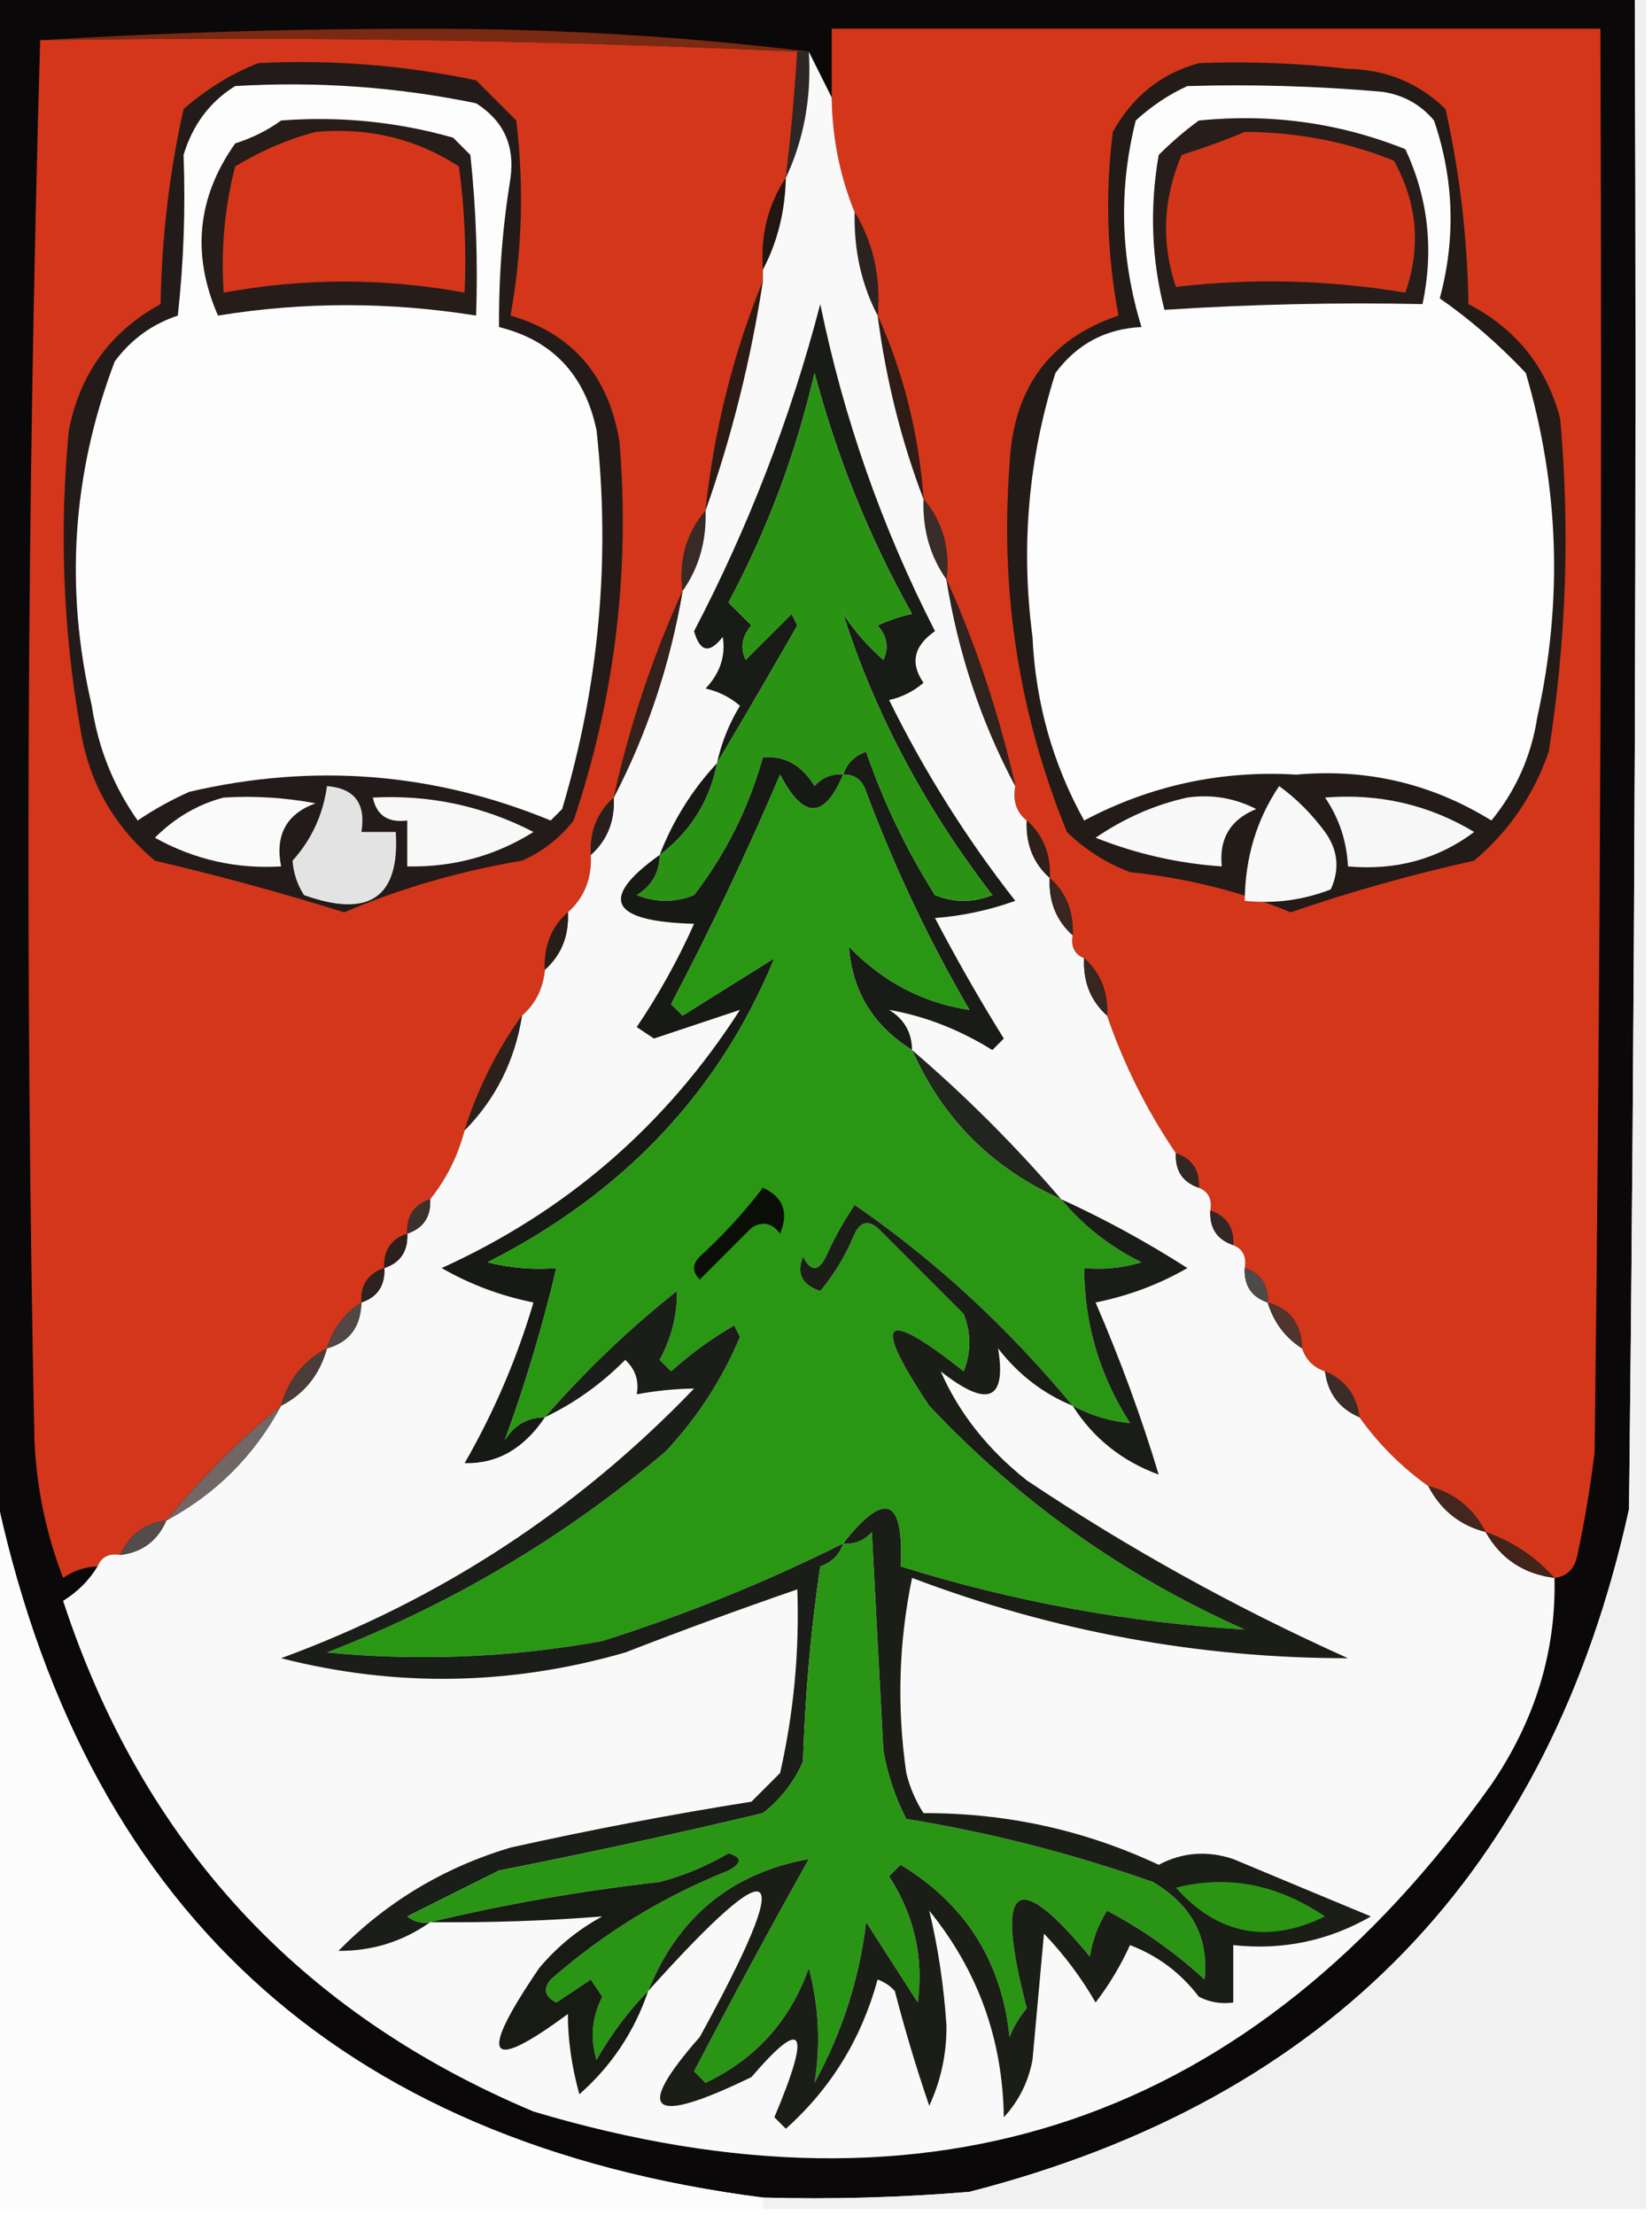<?xml version="1.0" encoding="UTF-8"?>
<!DOCTYPE svg PUBLIC "-//W3C//DTD SVG 1.1//EN" "http://www.w3.org/Graphics/SVG/1.1/DTD/svg11.dtd">
<svg xmlns="http://www.w3.org/2000/svg" version="1.1" width="144px" height="193px" style="shape-rendering:geometricPrecision; text-rendering:geometricPrecision; image-rendering:optimizeQuality; fill-rule:evenodd; clip-rule:evenodd" xmlns:xlink="http://www.w3.org/1999/xlink">
<g><path style="opacity:1" fill="#0a0808" d="M -0.5,-0.5 C 47.167,-0.5 94.833,-0.5 142.5,-0.5C 142.667,43.501 142.5,87.501 142,131.5C 135.052,163.115 115.886,182.948 84.5,191C 78.509,191.499 72.509,191.666 66.5,191.5C 29.386,186.717 7.053,166.05 -0.5,129.5C -0.5,86.167 -0.5,42.833 -0.5,-0.5 Z"/></g>
<g><path style="opacity:1" fill="#7a2a12" d="M 3.5,3.5 C 14.495,2.833 25.662,2.5 37,2.5C 48.521,2.501 59.687,3.168 70.5,4.5C 70.167,4.5 69.833,4.5 69.5,4.5C 47.673,3.503 25.673,3.169 3.5,3.5 Z"/></g>
<g><path style="opacity:1" fill="#d3361a" d="M 3.5,3.5 C 25.673,3.169 47.673,3.503 69.5,4.5C 69.276,8.179 68.942,11.845 68.5,15.5C 66.96,17.838 66.294,20.505 66.5,23.5C 66.5,23.833 66.5,24.167 66.5,24.5C 63.917,30.83 62.251,37.497 61.5,44.5C 59.837,46.438 59.171,48.772 59.5,51.5C 56.898,57.214 54.898,63.214 53.5,69.5C 52.069,70.78 51.402,72.447 51.5,74.5C 51.598,76.553 50.931,78.22 49.5,79.5C 48.069,80.78 47.402,82.447 47.5,84.5C 47.34,86.153 46.674,87.486 45.5,88.5C 43.326,91.515 41.659,94.849 40.5,98.5C 39.904,100.745 38.904,102.745 37.5,104.5C 36.094,104.973 35.427,105.973 35.5,107.5C 34.094,107.973 33.427,108.973 33.5,110.5C 32.094,110.973 31.427,111.973 31.5,113.5C 30.026,114.436 29.026,115.77 28.5,117.5C 26.457,118.579 25.124,120.246 24.5,122.5C 20.833,125.5 17.5,128.833 14.5,132.5C 12.596,132.738 11.262,133.738 10.5,135.5C 9.508,135.328 8.842,135.662 8.5,136.5C 7.417,136.539 6.417,136.873 5.5,137.5C 4.018,133.656 3.185,129.656 3,125.5C 2.169,84.665 2.335,43.998 3.5,3.5 Z"/></g>
<g><path style="opacity:1" fill="#d4361a" d="M 135.5,137.5 C 133.853,135.674 131.853,134.34 129.5,133.5C 128.415,131.413 126.749,130.08 124.5,129.5C 122.167,127.833 120.167,125.833 118.5,123.5C 118.262,121.596 117.262,120.262 115.5,119.5C 114.5,119.167 113.833,118.5 113.5,117.5C 113.446,115.368 112.446,114.035 110.5,113.5C 110.573,111.973 109.906,110.973 108.5,110.5C 108.672,109.508 108.338,108.842 107.5,108.5C 107.573,106.973 106.906,105.973 105.5,105.5C 105.672,104.508 105.338,103.842 104.5,103.5C 104.573,101.973 103.906,100.973 102.5,100.5C 99.948,96.73 97.948,92.73 96.5,88.5C 96.598,86.447 95.931,84.78 94.5,83.5C 93.662,83.158 93.328,82.492 93.5,81.5C 93.598,79.447 92.931,77.78 91.5,76.5C 91.598,74.447 90.931,72.78 89.5,71.5C 88.596,70.791 88.263,69.791 88.5,68.5C 87.068,62.205 85.068,56.205 82.5,50.5C 82.829,47.772 82.163,45.438 80.5,43.5C 80.083,37.83 78.749,32.497 76.5,27.5C 76.785,24.171 76.118,21.171 74.5,18.5C 73.207,15.321 72.54,11.988 72.5,8.5C 72.5,6.5 72.5,4.5 72.5,2.5C 94.833,2.5 117.167,2.5 139.5,2.5C 139.667,43.835 139.5,85.168 139,126.5C 138.639,129.525 138.139,132.525 137.5,135.5C 137.253,136.713 136.586,137.38 135.5,137.5 Z"/></g>
<g><path style="opacity:1" fill="#2d2725" d="M 69.5,4.5 C 69.833,4.5 70.167,4.5 70.5,4.5C 70.749,8.458 70.082,12.124 68.5,15.5C 68.942,11.845 69.276,8.179 69.5,4.5 Z"/></g>
<g><path style="opacity:1" fill="#211612" d="M 68.5,15.5 C 68.435,18.428 67.768,21.095 66.5,23.5C 66.294,20.505 66.96,17.838 68.5,15.5 Z"/></g>
<g><path style="opacity:1" fill="#2c2321" d="M 74.5,18.5 C 76.118,21.171 76.785,24.171 76.5,27.5C 75.087,24.781 74.42,21.781 74.5,18.5 Z"/></g>
<g><path style="opacity:1" fill="#2c1b15" d="M 66.5,24.5 C 65.435,31.427 63.768,38.094 61.5,44.5C 62.251,37.497 63.917,30.83 66.5,24.5 Z"/></g>
<g><path style="opacity:1" fill="#2f1c16" d="M 76.5,27.5 C 78.749,32.497 80.083,37.83 80.5,43.5C 78.565,38.427 77.232,33.094 76.5,27.5 Z"/></g>
<g><path style="opacity:1" fill="#3a2d29" d="M 80.5,43.5 C 82.163,45.438 82.829,47.772 82.5,50.5C 81.076,48.486 80.409,46.152 80.5,43.5 Z"/></g>
<g><path style="opacity:1" fill="#382b27" d="M 61.5,44.5 C 61.59,47.152 60.924,49.486 59.5,51.5C 59.171,48.772 59.837,46.438 61.5,44.5 Z"/></g>
<g><path style="opacity:1" fill="#f9f9f9" d="M 70.5,4.5 C 71.167,5.833 71.833,7.167 72.5,8.5C 72.54,11.988 73.207,15.321 74.5,18.5C 74.42,21.781 75.087,24.781 76.5,27.5C 77.232,33.094 78.565,38.427 80.5,43.5C 80.409,46.152 81.076,48.486 82.5,50.5C 83.529,56.921 85.529,62.921 88.5,68.5C 88.263,69.791 88.596,70.791 89.5,71.5C 89.402,73.553 90.069,75.22 91.5,76.5C 91.402,78.553 92.069,80.22 93.5,81.5C 93.328,82.492 93.662,83.158 94.5,83.5C 94.402,85.553 95.069,87.22 96.5,88.5C 97.948,92.73 99.948,96.73 102.5,100.5C 102.427,102.027 103.094,103.027 104.5,103.5C 105.338,103.842 105.672,104.508 105.5,105.5C 105.427,107.027 106.094,108.027 107.5,108.5C 108.338,108.842 108.672,109.508 108.5,110.5C 108.427,112.027 109.094,113.027 110.5,113.5C 111.026,115.23 112.026,116.564 113.5,117.5C 113.833,118.5 114.5,119.167 115.5,119.5C 115.738,121.404 116.738,122.738 118.5,123.5C 120.167,125.833 122.167,127.833 124.5,129.5C 125.585,131.587 127.251,132.92 129.5,133.5C 130.802,135.822 132.802,137.155 135.5,137.5C 135.649,143.903 133.815,149.903 130,155.5C 109.131,184.902 81.298,194.402 46.5,184C 26.082,175.415 12.416,160.581 5.5,139.5C 6.77,138.712 7.77,137.712 8.5,136.5C 8.842,135.662 9.508,135.328 10.5,135.5C 12.404,135.262 13.738,134.262 14.5,132.5C 18.833,130.167 22.167,126.833 24.5,122.5C 26.531,121.461 27.864,119.795 28.5,117.5C 30.446,116.965 31.446,115.632 31.5,113.5C 32.906,113.027 33.573,112.027 33.5,110.5C 34.906,110.027 35.573,109.027 35.5,107.5C 36.906,107.027 37.573,106.027 37.5,104.5C 38.904,102.745 39.904,100.745 40.5,98.5C 43.207,95.753 44.873,92.42 45.5,88.5C 46.674,87.486 47.34,86.153 47.5,84.5C 48.931,83.22 49.598,81.553 49.5,79.5C 50.931,78.22 51.598,76.553 51.5,74.5C 52.931,73.22 53.598,71.553 53.5,69.5C 56.407,63.901 58.407,57.901 59.5,51.5C 60.924,49.486 61.59,47.152 61.5,44.5C 63.768,38.094 65.435,31.427 66.5,24.5C 66.5,24.167 66.5,23.833 66.5,23.5C 67.768,21.095 68.435,18.428 68.5,15.5C 70.082,12.124 70.749,8.458 70.5,4.5 Z"/></g>
<g><path style="opacity:1" fill="#191b16" d="M 79.5,91.5 C 76.11,89.376 74.277,86.376 74,82.5C 76.971,85.567 80.471,87.4 84.5,88C 80.978,81.955 77.978,75.622 75.5,69C 75.164,67.97 74.497,67.47 73.5,67.5C 73.811,66.522 74.478,65.856 75.5,65.5C 77.027,69.924 79.027,74.091 81.5,78C 83.167,78.667 84.833,78.667 86.5,78C 80.581,70.314 76.248,62.147 73.5,53.5C 74.48,54.981 75.647,56.315 77,57.5C 77.492,56.451 77.326,55.451 76.5,54.5C 77.603,54.002 78.603,53.669 79.5,53.5C 75.796,46.894 72.962,39.894 71,32.5C 69.388,39.504 66.888,46.171 63.5,52.5C 64.167,53.167 64.833,53.833 65.5,54.5C 64.674,55.451 64.508,56.451 65,57.5C 66.333,56.167 67.667,54.833 69,53.5C 69.167,53.833 69.333,54.167 69.5,54.5C 67.152,58.608 64.819,62.608 62.5,66.5C 62.877,64.742 63.544,63.075 64.5,61.5C 63.624,60.749 62.624,60.249 61.5,60C 62.765,58.663 63.265,57.163 63,55.5C 61.844,56.993 61.01,56.826 60.5,55C 65.257,45.893 68.923,36.393 71.5,26.5C 73.541,36.456 76.874,45.956 81.5,55C 79.646,56.29 79.313,57.79 80.5,59.5C 79.624,60.251 78.624,60.751 77.5,61C 80.573,67.233 84.24,73.066 88.5,78.5C 86.234,79.314 83.9,79.814 81.5,80C 83.374,83.581 85.374,87.081 87.5,90.5C 87.167,90.833 86.833,91.167 86.5,91.5C 83.612,89.71 80.612,88.543 77.5,88C 78.823,88.816 79.489,89.983 79.5,91.5 Z"/></g>
<g><path style="opacity:1" fill="#2a9314" d="M 73.5,67.5 C 72.504,67.414 71.671,67.748 71,68.5C 69.887,66.671 68.387,65.837 66.5,66C 65.252,70.435 63.252,74.435 60.5,78C 58.833,78.667 57.167,78.667 55.5,78C 56.823,77.184 57.489,76.017 57.5,74.5C 60.182,72.47 61.849,69.803 62.5,66.5C 64.819,62.608 67.152,58.608 69.5,54.5C 69.333,54.167 69.167,53.833 69,53.5C 67.667,54.833 66.333,56.167 65,57.5C 64.508,56.451 64.674,55.451 65.5,54.5C 64.833,53.833 64.167,53.167 63.5,52.5C 66.888,46.171 69.388,39.504 71,32.5C 72.962,39.894 75.796,46.894 79.5,53.5C 78.603,53.669 77.603,54.002 76.5,54.5C 77.326,55.451 77.492,56.451 77,57.5C 75.647,56.315 74.48,54.981 73.5,53.5C 76.248,62.147 80.581,70.314 86.5,78C 84.833,78.667 83.167,78.667 81.5,78C 79.027,74.091 77.027,69.924 75.5,65.5C 74.478,65.856 73.811,66.522 73.5,67.5 Z"/></g>
<g><path style="opacity:1" fill="#231b19" d="M 22.5,5.5 C 28.909,5.183 35.242,5.683 41.5,7C 42.667,8.167 43.833,9.333 45,10.5C 45.687,16.204 45.521,21.87 44.5,27.5C 49.888,29.066 53.055,32.733 54,38.5C 54.93,49.799 53.597,60.799 50,71.5C 48.786,73.049 47.286,74.216 45.5,75C 40.032,75.924 34.865,77.424 30,79.5C 24.609,77.817 19.109,76.317 13.5,75C 9.908,71.984 7.742,68.151 7,63.5C 5.495,54.887 5.161,46.22 6,37.5C 6.968,32.55 9.635,28.884 14,26.5C 14.094,20.722 14.761,15.056 16,9.5C 18.013,7.752 20.18,6.418 22.5,5.5 Z"/></g>
<g><path style="opacity:1" fill="#fdfdfd" d="M 20.5,7.5 C 27.615,7.075 34.615,7.575 41.5,9C 43.881,10.509 44.881,12.675 44.5,15.5C 43.799,19.808 43.466,24.141 43.5,28.5C 48.148,29.651 50.982,32.651 52,37.5C 53.223,48.718 52.223,59.718 49,70.5C 48.667,70.833 48.333,71.167 48,71.5C 37.826,67.31 27.326,66.477 16.5,69C 14.919,69.707 13.419,70.54 12,71.5C 9.89,68.508 8.557,65.175 8,61.5C 5.624,51.27 6.291,41.27 10,31.5C 11.413,29.586 13.247,28.253 15.5,27.5C 16.011,22.874 16.177,18.207 16,13.5C 16.804,10.854 18.304,8.854 20.5,7.5 Z"/></g>
<g><path style="opacity:1" fill="#261c19" d="M 24.5,10.5 C 29.628,10.111 34.628,10.611 39.5,12C 40,12.5 40.5,13 41,13.5C 41.499,18.155 41.666,22.822 41.5,27.5C 33.949,26.291 26.449,26.291 19,27.5C 16.683,22.184 17.183,17.184 20.5,12.5C 22.026,12.006 23.359,11.339 24.5,10.5 Z"/></g>
<g><path style="opacity:1" fill="#d5361a" d="M 27.5,11.5 C 32.08,11.077 36.247,12.077 40,14.5C 40.499,18.152 40.665,21.818 40.5,25.5C 33.493,24.213 26.493,24.213 19.5,25.5C 19.241,21.76 19.574,18.094 20.5,14.5C 22.764,13.131 25.097,12.131 27.5,11.5 Z"/></g>
<g><path style="opacity:1" fill="#33211b" d="M 59.5,51.5 C 58.407,57.901 56.407,63.901 53.5,69.5C 54.898,63.214 56.898,57.214 59.5,51.5 Z"/></g>
<g><path style="opacity:1" fill="#2f231f" d="M 82.5,50.5 C 85.068,56.205 87.068,62.205 88.5,68.5C 85.529,62.921 83.529,56.921 82.5,50.5 Z"/></g>
<g><path style="opacity:1" fill="#fafafa" d="M 19.5,69.5 C 22.187,69.336 24.854,69.503 27.5,70C 24.965,70.928 23.965,72.761 24.5,75.5C 20.59,75.737 16.923,74.904 13.5,73C 15.257,71.251 17.257,70.084 19.5,69.5 Z"/></g>
<g><path style="opacity:1" fill="#e4e3e3" d="M 28.5,68.5 C 30.912,68.694 31.912,70.027 31.5,72.5C 32.5,72.5 33.5,72.5 34.5,72.5C 34.854,78.204 32.187,80.037 26.5,78C 25.919,77.107 25.585,76.107 25.5,75C 27.16,73.158 28.16,70.991 28.5,68.5 Z"/></g>
<g><path style="opacity:1" fill="#f8f8f8" d="M 32.5,69.5 C 37.455,69.239 42.122,70.239 46.5,72.5C 43.169,74.584 39.503,75.584 35.5,75.5C 35.5,74.167 35.5,72.833 35.5,71.5C 33.821,71.715 32.821,71.048 32.5,69.5 Z"/></g>
<g><path style="opacity:1" fill="#161813" d="M 62.5,66.5 C 61.849,69.803 60.182,72.47 57.5,74.5C 58.669,71.489 60.336,68.822 62.5,66.5 Z"/></g>
<g><path style="opacity:1" fill="#231b18" d="M 104.5,5.5 C 108.846,5.334 113.179,5.501 117.5,6C 120.822,6.059 123.656,7.226 126,9.5C 127.239,15.056 127.906,20.722 128,26.5C 132.154,28.653 134.82,31.986 136,36.5C 136.859,46.219 136.526,55.886 135,65.5C 133.698,69.274 131.531,72.441 128.5,75C 123.054,76.206 117.721,77.706 112.5,79.5C 108.103,77.677 103.437,76.511 98.5,76C 96.413,75.208 94.579,74.041 93,72.5C 88.821,62.25 87.154,51.583 88,40.5C 88.294,33.861 91.461,29.527 97.5,27.5C 96.49,22.204 96.324,16.871 97,11.5C 98.707,8.41 101.207,6.41 104.5,5.5 Z"/></g>
<g><path style="opacity:1" fill="#f7f7f7" d="M 115.5,69.5 C 120.203,69.12 124.536,70.12 128.5,72.5C 125.332,74.873 121.665,75.873 117.5,75.5C 117.386,73.282 116.72,71.282 115.5,69.5 Z"/></g>
<g><path style="opacity:1" fill="#f8f8f8" d="M 111.5,68.5 C 113,69.588 114.333,70.921 115.5,72.5C 116.631,74.075 116.798,75.741 116,77.5C 113.619,78.435 111.119,78.768 108.5,78.5C 108.533,74.744 109.533,71.411 111.5,68.5 Z"/></g>
<g><path style="opacity:1" fill="#f9f9f9" d="M 103.5,69.5 C 105.604,69.201 107.604,69.534 109.5,70.5C 107.244,71.421 106.244,73.088 106.5,75.5C 102.698,75.24 99.031,74.406 95.5,73C 98.025,71.281 100.692,70.114 103.5,69.5 Z"/></g>
<g><path style="opacity:1" fill="#fdfdfd" d="M 103.5,7.5 C 109.176,7.334 114.843,7.501 120.5,8C 122.329,8.273 123.829,9.107 125,10.5C 126.738,15.617 126.905,20.783 125.5,26C 128.12,27.817 130.62,29.984 133,32.5C 135.91,42.399 136.243,52.399 134,62.5C 133.479,65.874 132.146,68.874 130,71.5C 124.811,68.287 119.144,66.953 113,67.5C 106.436,67.112 100.269,68.446 94.5,71.5C 91.765,66.564 90.265,61.231 90,55.5C 88.969,47.652 89.635,39.985 92,32.5C 93.883,29.976 96.383,28.642 99.5,28.5C 97.659,22.496 97.492,16.496 99,10.5C 100.409,9.219 101.909,8.219 103.5,7.5 Z"/></g>
<g><path style="opacity:1" fill="#271e1b" d="M 104.5,10.5 C 110.762,9.872 116.762,10.705 122.5,13C 124.496,17.271 124.996,21.771 124,26.5C 116.59,26.344 109.09,26.511 101.5,27C 100.368,22.587 100.201,18.087 101,13.5C 102.145,12.364 103.312,11.364 104.5,10.5 Z"/></g>
<g><path style="opacity:1" fill="#d2361a" d="M 108.5,11.5 C 113.003,11.501 117.337,12.334 121.5,14C 123.55,17.694 123.883,21.527 122.5,25.5C 115.832,24.387 109.165,24.221 102.5,25C 101.205,21.158 101.372,17.325 103,13.5C 104.948,12.891 106.782,12.224 108.5,11.5 Z"/></g>
<g><path style="opacity:1" fill="#29201e" d="M 53.5,69.5 C 53.598,71.553 52.931,73.22 51.5,74.5C 51.402,72.447 52.069,70.78 53.5,69.5 Z"/></g>
<g><path style="opacity:1" fill="#2f201b" d="M 89.5,71.5 C 90.931,72.78 91.598,74.447 91.5,76.5C 90.069,75.22 89.402,73.553 89.5,71.5 Z"/></g>
<g><path style="opacity:1" fill="#382620" d="M 91.5,76.5 C 92.931,77.78 93.598,79.447 93.5,81.5C 92.069,80.22 91.402,78.553 91.5,76.5 Z"/></g>
<g><path style="opacity:1" fill="#281d19" d="M 49.5,79.5 C 49.598,81.553 48.931,83.22 47.5,84.5C 47.402,82.447 48.069,80.78 49.5,79.5 Z"/></g>
<g><path style="opacity:1" fill="#382620" d="M 94.5,83.5 C 95.931,84.78 96.598,86.447 96.5,88.5C 95.069,87.22 94.402,85.553 94.5,83.5 Z"/></g>
<g><path style="opacity:1" fill="#171a14" d="M 73.5,67.5 C 71.847,71.403 70.014,71.403 68,67.5C 65.122,74.257 61.956,80.924 58.5,87.5C 58.833,87.833 59.167,88.167 59.5,88.5C 62.167,86.833 64.833,85.167 67.5,83.5C 62.717,95.133 54.384,103.967 42.5,110C 44.473,110.495 46.473,110.662 48.5,110.5C 47.254,115.724 45.754,120.724 44,125.5C 44.816,124.177 45.983,123.511 47.5,123.5C 45.666,126.239 43.332,127.573 40.5,127.5C 43.057,123.055 45.057,118.389 46.5,113.5C 43.625,112.919 40.959,111.919 38.5,110.5C 49.382,105.559 58.049,98.059 64.5,88C 62.154,88.782 59.654,89.615 57,90.5C 56.5,90.167 56,89.833 55.5,89.5C 57.42,86.661 59.087,83.661 60.5,80.5C 53.163,80.304 52.163,78.304 57.5,74.5C 57.489,76.017 56.823,77.184 55.5,78C 57.167,78.667 58.833,78.667 60.5,78C 63.252,74.435 65.252,70.435 66.5,66C 68.387,65.837 69.887,66.671 71,68.5C 71.671,67.748 72.504,67.414 73.5,67.5 Z"/></g>
<g><path style="opacity:1" fill="#22241e" d="M 79.5,91.5 C 84.167,95.5 88.5,99.833 92.5,104.5C 86.5,101.833 82.167,97.5 79.5,91.5 Z"/></g>
<g><path style="opacity:1" fill="#2d211d" d="M 45.5,88.5 C 44.873,92.42 43.207,95.753 40.5,98.5C 41.659,94.849 43.326,91.515 45.5,88.5 Z"/></g>
<g><path style="opacity:1" fill="#322724" d="M 102.5,100.5 C 103.906,100.973 104.573,101.973 104.5,103.5C 103.094,103.027 102.427,102.027 102.5,100.5 Z"/></g>
<g><path style="opacity:1" fill="#3c302d" d="M 37.5,104.5 C 37.573,106.027 36.906,107.027 35.5,107.5C 35.427,105.973 36.094,104.973 37.5,104.5 Z"/></g>
<g><path style="opacity:1" fill="#2a9714" d="M 73.5,67.5 C 74.497,67.47 75.164,67.97 75.5,69C 77.978,75.622 80.978,81.955 84.5,88C 80.471,87.4 76.971,85.567 74,82.5C 74.277,86.376 76.11,89.376 79.5,91.5C 82.167,97.5 86.5,101.833 92.5,104.5C 94.401,106.796 96.734,108.629 99.5,110C 97.866,110.494 96.199,110.66 94.5,110.5C 94.522,115.38 95.855,119.88 98.5,124C 96.811,123.866 95.144,123.366 93.5,122.5C 87.829,115.65 81.495,109.817 74.5,105C 73.54,106.419 72.707,107.919 72,109.5C 71.333,110.833 70.667,110.833 70,109.5C 69.399,110.965 69.899,111.965 71.5,112.5C 72.751,110.999 73.751,109.332 74.5,107.5C 75.002,106.479 75.668,106.312 76.5,107C 79,109.5 81.5,112 84,114.5C 84.667,116.167 84.667,117.833 84,119.5C 76.933,113.9 75.933,114.9 81,122.5C 88.849,130.843 98.016,137.343 108.5,142C 98.307,141.395 88.307,139.562 78.5,136.5C 78.809,130.531 77.143,129.864 73.5,134.5C 66.748,137.874 59.748,140.707 52.5,143C 44.548,144.442 36.548,144.775 28.5,144C 39.357,139.792 49.191,133.958 58,126.5C 60.757,123.571 62.924,120.238 64.5,116.5C 64.333,116.167 64.167,115.833 64,115.5C 62.027,116.64 60.193,117.973 58.5,119.5C 58.167,119.167 57.833,118.833 57.5,118.5C 58.548,116.544 59.048,114.544 59,112.5C 54.804,115.837 50.971,119.503 47.5,123.5C 45.983,123.511 44.816,124.177 44,125.5C 45.754,120.724 47.254,115.724 48.5,110.5C 46.473,110.662 44.473,110.495 42.5,110C 54.384,103.967 62.717,95.133 67.5,83.5C 64.833,85.167 62.167,86.833 59.5,88.5C 59.167,88.167 58.833,87.833 58.5,87.5C 61.956,80.924 65.122,74.257 68,67.5C 70.014,71.403 71.847,71.403 73.5,67.5 Z"/></g>
<g><path style="opacity:1" fill="#0a0e06" d="M 66.5,103.5 C 68.273,104.314 68.773,105.648 68,107.5C 67.282,106.549 66.449,106.383 65.5,107C 64,108.5 62.5,110 61,111.5C 60.333,110.833 60.333,110.167 61,109.5C 63.04,107.63 64.873,105.63 66.5,103.5 Z"/></g>
<g><path style="opacity:1" fill="#1a1d17" d="M 92.5,104.5 C 96.273,106.221 99.939,108.221 103.5,110.5C 101.042,111.919 98.375,112.919 95.5,113.5C 97.665,118.508 99.499,123.508 101,128.5C 97.791,127.321 95.291,125.321 93.5,122.5C 95.144,123.366 96.811,123.866 98.5,124C 95.855,119.88 94.522,115.38 94.5,110.5C 96.199,110.66 97.866,110.494 99.5,110C 96.734,108.629 94.401,106.796 92.5,104.5 Z"/></g>
<g><path style="opacity:1" fill="#322724" d="M 105.5,105.5 C 106.906,105.973 107.573,106.973 107.5,108.5C 106.094,108.027 105.427,107.027 105.5,105.5 Z"/></g>
<g><path style="opacity:1" fill="#2b201d" d="M 35.5,107.5 C 35.573,109.027 34.906,110.027 33.5,110.5C 33.427,108.973 34.094,107.973 35.5,107.5 Z"/></g>
<g><path style="opacity:1" fill="#2d221f" d="M 33.5,110.5 C 33.573,112.027 32.906,113.027 31.5,113.5C 31.427,111.973 32.094,110.973 33.5,110.5 Z"/></g>
<g><path style="opacity:1" fill="#4e4a4a" d="M 108.5,110.5 C 109.906,110.973 110.573,111.973 110.5,113.5C 109.094,113.027 108.427,112.027 108.5,110.5 Z"/></g>
<g><path style="opacity:1" fill="#514744" d="M 31.5,113.5 C 31.446,115.632 30.446,116.965 28.5,117.5C 29.026,115.77 30.026,114.436 31.5,113.5 Z"/></g>
<g><path style="opacity:1" fill="#4f352e" d="M 110.5,113.5 C 112.446,114.035 113.446,115.368 113.5,117.5C 112.026,116.564 111.026,115.23 110.5,113.5 Z"/></g>
<g><path style="opacity:1" fill="#4a3d39" d="M 28.5,117.5 C 27.864,119.795 26.531,121.461 24.5,122.5C 25.124,120.246 26.457,118.579 28.5,117.5 Z"/></g>
<g><path style="opacity:1" fill="#3b2c28" d="M 115.5,119.5 C 117.262,120.262 118.262,121.596 118.5,123.5C 116.738,122.738 115.738,121.404 115.5,119.5 Z"/></g>
<g><path style="opacity:1" fill="#f2f1f1" d="M 142.5,-0.5 C 142.833,-0.5 143.167,-0.5 143.5,-0.5C 143.5,63.833 143.5,128.167 143.5,192.5C 117.833,192.5 92.167,192.5 66.5,192.5C 66.5,192.167 66.5,191.833 66.5,191.5C 72.509,191.666 78.509,191.499 84.5,191C 115.886,182.948 135.052,163.115 142,131.5C 142.5,87.501 142.667,43.501 142.5,-0.5 Z"/></g>
<g><path style="opacity:1" fill="#716765" d="M 24.5,122.5 C 22.167,126.833 18.833,130.167 14.5,132.5C 17.5,128.833 20.833,125.5 24.5,122.5 Z"/></g>
<g><path style="opacity:1" fill="#1b1d18" d="M 73.5,134.5 C 73.189,135.478 72.522,136.145 71.5,136.5C 70.67,142.138 70.17,147.804 70,153.5C 69.216,155.286 68.049,156.786 66.5,158C 58.891,159.811 51.224,161.478 43.5,163C 40.798,164.34 38.132,165.673 35.5,167C 36.094,167.464 36.761,167.631 37.5,167.5C 35.117,169.189 32.45,170.022 29.5,170C 33.703,165.729 38.703,162.729 44.5,161C 51.472,159.449 58.472,158.115 65.5,157C 66.333,156.167 67.167,155.333 68,154.5C 69.191,149.233 69.691,143.899 69.5,138.5C 64.497,140.224 59.497,142.058 54.5,144C 44.501,146.883 34.501,147.05 24.5,144.5C 38.336,139.419 50.336,131.586 60.5,121C 58.892,121.019 57.226,121.185 55.5,121.5C 55.719,120.325 55.386,119.325 54.5,118.5C 52.408,120.605 50.075,122.272 47.5,123.5C 50.971,119.503 54.804,115.837 59,112.5C 59.048,114.544 58.548,116.544 57.5,118.5C 57.833,118.833 58.167,119.167 58.5,119.5C 60.193,117.973 62.027,116.64 64,115.5C 64.167,115.833 64.333,116.167 64.5,116.5C 62.924,120.238 60.757,123.571 58,126.5C 49.191,133.958 39.357,139.792 28.5,144C 36.548,144.775 44.548,144.442 52.5,143C 59.748,140.707 66.748,137.874 73.5,134.5 Z"/></g>
<g><path style="opacity:1" fill="#fcfcfc" d="M -0.5,129.5 C 7.053,166.05 29.386,186.717 66.5,191.5C 66.5,191.833 66.5,192.167 66.5,192.5C 44.167,192.5 21.833,192.5 -0.5,192.5C -0.5,171.5 -0.5,150.5 -0.5,129.5 Z"/></g>
<g><path style="opacity:1" fill="#43271f" d="M 124.5,129.5 C 126.749,130.08 128.415,131.413 129.5,133.5C 127.251,132.92 125.585,131.587 124.5,129.5 Z"/></g>
<g><path style="opacity:1" fill="#534c4a" d="M 14.5,132.5 C 13.738,134.262 12.404,135.262 10.5,135.5C 11.262,133.738 12.596,132.738 14.5,132.5 Z"/></g>
<g><path style="opacity:1" fill="#2a9514" d="M 56.5,173.5 C 54.778,175.253 53.278,177.253 52,179.5C 51.424,177.623 51.591,175.789 52.5,174C 52.167,173.5 51.833,173 51.5,172.5C 50.5,173.167 49.5,173.833 48.5,174.5C 47.479,173.998 47.312,173.332 48,172.5C 52.615,168.442 57.782,165.275 63.5,163C 64.696,162.346 64.696,161.846 63.5,161.5C 61.615,162.609 59.615,163.443 57.5,164C 50.622,164.78 43.955,165.947 37.5,167.5C 36.761,167.631 36.094,167.464 35.5,167C 38.132,165.673 40.798,164.34 43.5,163C 51.224,161.478 58.891,159.811 66.5,158C 68.049,156.786 69.216,155.286 70,153.5C 70.17,147.804 70.67,142.138 71.5,136.5C 72.522,136.145 73.189,135.478 73.5,134.5C 74.496,134.586 75.329,134.252 76,133.5C 76.333,139.833 76.667,146.167 77,152.5C 77.36,154.608 78.027,156.608 79,158.5C 86.291,159.684 93.458,161.518 100.5,164C 103.887,166.002 105.387,168.835 105,172.5C 102.43,170.131 99.596,168.131 96.5,166.5C 95.719,167.729 95.219,169.062 95,170.5C 88.505,162.625 86.671,164.125 89.5,175C 88.874,175.75 88.374,176.584 88,177.5C 87.308,170.91 84.141,165.91 78.5,162.5C 78.167,162.833 77.833,163.167 77.5,163.5C 79.693,166.9 80.526,170.566 80,174.5C 78.5,172.167 77,169.833 75.5,167.5C 74.903,172.457 73.403,177.124 71,181.5C 71.544,178.158 71.377,174.825 70.5,171.5C 68.876,176.089 65.876,179.423 61.5,181.5C 61.167,181.167 60.833,180.833 60.5,180.5C 63.741,174.27 67.075,168.104 70.5,162C 63.758,163.217 59.091,167.05 56.5,173.5 Z"/></g>
<g><path style="opacity:1" fill="#42241a" d="M 129.5,133.5 C 131.853,134.34 133.853,135.674 135.5,137.5C 132.802,137.155 130.802,135.822 129.5,133.5 Z"/></g>
<g><path style="opacity:1" fill="#171b14" d="M 56.5,173.5 C 55.303,177.031 53.303,180.031 50.5,182.5C 49.832,180.074 49.498,177.741 49.5,175.5C 42.465,180.702 41.632,179.369 47,171.5C 48.558,169.641 50.391,168.141 52.5,167C 47.587,167.387 42.587,167.554 37.5,167.5C 43.955,165.947 50.622,164.78 57.5,164C 59.615,163.443 61.615,162.609 63.5,161.5C 64.696,161.846 64.696,162.346 63.5,163C 57.782,165.275 52.615,168.442 48,172.5C 47.312,173.332 47.479,173.998 48.5,174.5C 49.5,173.833 50.5,173.167 51.5,172.5C 51.833,173 52.167,173.5 52.5,174C 51.591,175.789 51.424,177.623 52,179.5C 53.278,177.253 54.778,175.253 56.5,173.5 Z"/></g>
<g><path style="opacity:1" fill="#1b1d17" d="M 93.5,122.5 C 90.944,121.457 88.777,119.79 87,117.5C 87.75,122.053 86.083,122.719 82,119.5C 83.578,123.114 86.078,126.281 89.5,129C 98.382,134.942 107.716,140.109 117.5,144.5C 104.501,144.502 91.834,142.168 79.5,137.5C 78.337,143.137 78.17,148.804 79,154.5C 79.309,155.766 79.809,156.933 80.5,158C 87.713,157.975 94.546,159.475 101,162.5C 103.064,161.409 105.231,161.242 107.5,162C 111.54,163.69 115.54,165.357 119.5,167C 115.792,169.132 111.792,169.965 107.5,169.5C 107.5,171.167 107.5,172.833 107.5,174.5C 106.448,174.649 105.448,174.483 104.5,174C 102.924,171.923 100.924,170.423 98.5,169.5C 97.684,171.287 96.684,172.954 95.5,174.5C 94.243,172.321 92.743,170.321 91,168.5C 90.667,172.167 90.333,175.833 90,179.5C 89.64,181.421 88.806,183.088 87.5,184.5C 87.402,177.703 85.236,171.703 81,166.5C 81.769,169.694 82.269,173.027 82.5,176.5C 82.522,178.965 82.022,181.298 81,183.5C 79.876,180.216 78.876,176.883 78,173.5C 77.586,173.043 77.086,172.709 76.5,172.5C 75.088,177.668 72.421,182.002 68.5,185.5C 68.167,185.167 67.833,184.833 67.5,184.5C 70.729,176.851 70.063,175.684 65.5,181C 56.694,185.279 55.194,184.113 61,177.5C 69.47,162.059 67.97,160.726 56.5,173.5C 59.091,167.05 63.758,163.217 70.5,162C 67.075,168.104 63.741,174.27 60.5,180.5C 60.833,180.833 61.167,181.167 61.5,181.5C 65.876,179.423 68.876,176.089 70.5,171.5C 71.377,174.825 71.544,178.158 71,181.5C 73.403,177.124 74.903,172.457 75.5,167.5C 77,169.833 78.5,172.167 80,174.5C 80.526,170.566 79.693,166.9 77.5,163.5C 77.833,163.167 78.167,162.833 78.5,162.5C 84.141,165.91 87.308,170.91 88,177.5C 88.374,176.584 88.874,175.75 89.5,175C 86.671,164.125 88.505,162.625 95,170.5C 95.219,169.062 95.719,167.729 96.5,166.5C 99.596,168.131 102.43,170.131 105,172.5C 105.387,168.835 103.887,166.002 100.5,164C 93.458,161.518 86.291,159.684 79,158.5C 78.027,156.608 77.36,154.608 77,152.5C 76.667,146.167 76.333,139.833 76,133.5C 75.329,134.252 74.496,134.586 73.5,134.5C 77.143,129.864 78.809,130.531 78.5,136.5C 88.307,139.562 98.307,141.395 108.5,142C 98.016,137.343 88.849,130.843 81,122.5C 75.933,114.9 76.933,113.9 84,119.5C 84.667,117.833 84.667,116.167 84,114.5C 81.5,112 79,109.5 76.5,107C 75.668,106.312 75.002,106.479 74.5,107.5C 73.751,109.332 72.751,110.999 71.5,112.5C 69.899,111.965 69.399,110.965 70,109.5C 70.667,110.833 71.333,110.833 72,109.5C 72.707,107.919 73.54,106.419 74.5,105C 81.495,109.817 87.829,115.65 93.5,122.5 Z"/></g>
<g><path style="opacity:1" fill="#2b9513" d="M 102.5,164.5 C 106.99,163.35 111.324,164.184 115.5,167C 110.498,169.433 106.165,168.599 102.5,164.5 Z"/></g>
</svg>
